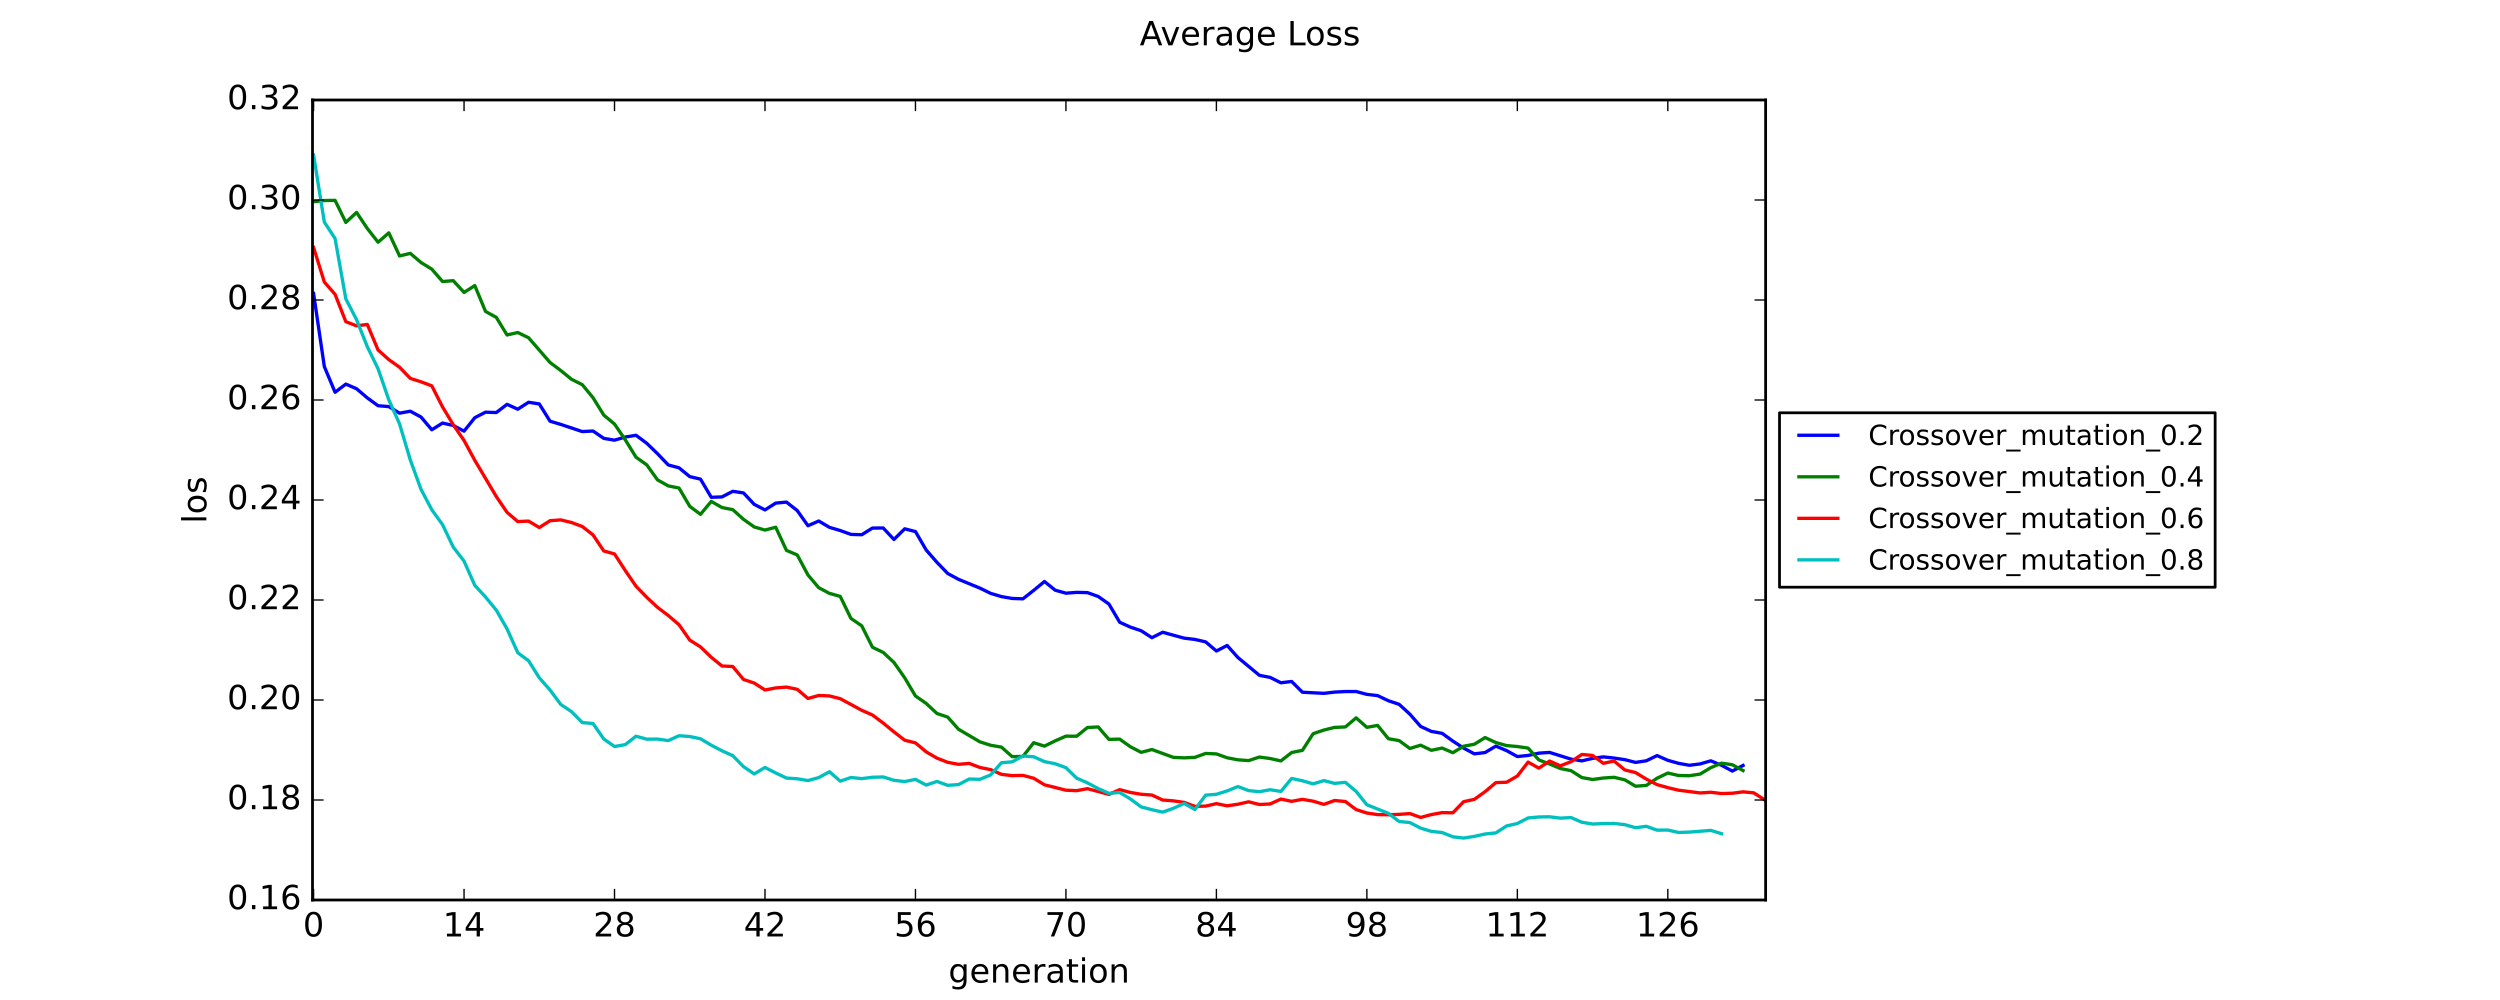<?xml version="1.0" encoding="utf-8" standalone="no"?>
<!DOCTYPE svg PUBLIC "-//W3C//DTD SVG 1.1//EN"
  "http://www.w3.org/Graphics/SVG/1.1/DTD/svg11.dtd">
<!-- Created with matplotlib (https://matplotlib.org/) -->
<svg height="360pt" version="1.1" viewBox="0 0 900 360" width="900pt" xmlns="http://www.w3.org/2000/svg" xmlns:xlink="http://www.w3.org/1999/xlink">
 <defs>
  <style type="text/css">
*{stroke-linecap:butt;stroke-linejoin:round;}
  </style>
 </defs>
 <g id="figure_1">
  <g id="patch_1">
   <path d="M 0 360 
L 900 360 
L 900 0 
L 0 0 
z
" style="fill:#ffffff;"/>
  </g>
  <g id="axes_1">
   <g id="patch_2">
    <path d="M 112.5 324 
L 635.625 324 
L 635.625 36 
L 112.5 36 
z
" style="fill:#ffffff;"/>
   </g>
   <g id="line2d_1">
    <path clip-path="url(#pa94f46bf14)" d="M 112.887 105.641 
L 116.756 131.963 
L 120.625 141.216 
L 124.495 138.278 
L 128.364 139.953 
L 132.233 143.24 
L 136.103 146.06 
L 139.972 146.377 
L 143.841 148.741 
L 147.71 148.034 
L 151.58 150.145 
L 155.449 154.713 
L 159.318 152.295 
L 163.187 153.187 
L 167.057 155.213 
L 170.926 150.37 
L 174.795 148.382 
L 178.664 148.522 
L 182.534 145.56 
L 186.403 147.318 
L 190.272 144.815 
L 194.142 145.415 
L 198.011 151.628 
L 201.88 152.791 
L 209.619 155.367 
L 213.488 155.161 
L 217.357 157.812 
L 221.226 158.463 
L 225.096 157.335 
L 228.965 156.7 
L 232.834 159.588 
L 236.703 163.324 
L 240.573 167.38 
L 244.442 168.413 
L 248.311 171.585 
L 252.181 172.487 
L 256.05 179.025 
L 259.919 178.887 
L 263.788 176.873 
L 267.658 177.454 
L 271.527 181.574 
L 275.396 183.565 
L 279.265 181.116 
L 283.135 180.758 
L 287.004 183.807 
L 290.873 189.265 
L 294.743 187.561 
L 298.612 189.846 
L 302.481 190.992 
L 306.35 192.386 
L 310.22 192.504 
L 314.089 190.095 
L 317.958 190.088 
L 321.827 194.206 
L 325.697 190.375 
L 329.566 191.364 
L 333.435 198.018 
L 337.304 202.441 
L 341.174 206.456 
L 345.043 208.546 
L 352.782 211.731 
L 356.651 213.618 
L 360.52 214.776 
L 364.389 215.446 
L 368.259 215.575 
L 372.128 212.535 
L 375.997 209.344 
L 379.866 212.469 
L 383.736 213.547 
L 387.605 213.256 
L 391.474 213.341 
L 395.343 214.729 
L 399.213 217.457 
L 403.082 224.01 
L 406.951 225.768 
L 410.821 227.072 
L 414.69 229.569 
L 418.559 227.619 
L 426.298 229.732 
L 430.167 230.195 
L 434.036 231.081 
L 437.905 234.36 
L 441.775 232.371 
L 445.644 236.705 
L 453.382 243.115 
L 457.252 243.867 
L 461.121 245.799 
L 464.99 245.331 
L 468.86 249.199 
L 476.598 249.602 
L 480.467 249.149 
L 484.337 248.955 
L 488.206 248.942 
L 492.075 249.975 
L 495.944 250.425 
L 499.814 252.266 
L 503.683 253.557 
L 507.552 257.101 
L 511.422 261.514 
L 515.291 263.306 
L 519.16 263.999 
L 523.029 266.798 
L 526.899 269.314 
L 530.768 271.387 
L 534.637 270.92 
L 538.506 268.6 
L 542.376 270.222 
L 546.245 272.357 
L 550.114 271.957 
L 553.983 271.134 
L 557.853 270.873 
L 565.591 273.293 
L 569.461 273.916 
L 573.33 273.009 
L 577.199 272.476 
L 581.068 272.906 
L 584.938 273.482 
L 588.807 274.463 
L 592.676 273.886 
L 596.545 272.006 
L 600.415 273.721 
L 604.284 274.798 
L 608.153 275.498 
L 612.022 275.02 
L 615.892 273.897 
L 619.761 275.517 
L 623.63 277.589 
L 627.5 275.565 
L 627.5 275.565 
" style="fill:none;stroke:#0000ff;stroke-linecap:square;stroke-width:1.2;"/>
   </g>
   <g id="line2d_2">
    <path clip-path="url(#pa94f46bf14)" d="M 112.887 72.633 
L 116.756 72.187 
L 120.625 72.126 
L 124.495 80.066 
L 128.364 76.474 
L 132.233 82.251 
L 136.103 87.197 
L 139.972 83.83 
L 143.841 92.138 
L 147.71 91.216 
L 151.58 94.519 
L 155.449 96.896 
L 159.318 101.356 
L 163.187 101.037 
L 167.057 105.282 
L 170.926 102.809 
L 174.795 112.137 
L 178.664 114.248 
L 182.534 120.595 
L 186.403 119.704 
L 190.272 121.585 
L 198.011 130.496 
L 201.88 133.396 
L 205.749 136.551 
L 209.619 138.485 
L 213.488 143.176 
L 217.357 149.435 
L 221.226 152.663 
L 225.096 158.329 
L 228.965 164.598 
L 232.834 167.355 
L 236.703 172.759 
L 240.573 174.92 
L 244.442 175.691 
L 248.311 182.278 
L 252.181 185.166 
L 256.05 180.508 
L 259.919 182.718 
L 263.788 183.463 
L 267.658 186.964 
L 271.527 189.704 
L 275.396 190.818 
L 279.265 189.809 
L 283.135 198.152 
L 287.004 199.779 
L 290.873 207.002 
L 294.743 211.575 
L 298.612 213.623 
L 302.481 214.701 
L 306.35 222.649 
L 310.22 225.294 
L 314.089 233.009 
L 317.958 234.881 
L 321.827 238.482 
L 325.697 244.029 
L 329.566 250.554 
L 333.435 253.245 
L 337.304 256.857 
L 341.174 258.151 
L 345.043 262.52 
L 352.782 267.071 
L 356.651 268.296 
L 360.52 268.964 
L 364.389 272.394 
L 368.259 272.311 
L 372.128 267.375 
L 375.997 268.61 
L 379.866 266.707 
L 383.736 265.009 
L 387.605 265.047 
L 391.474 261.903 
L 395.343 261.702 
L 399.213 266.178 
L 403.082 266.084 
L 406.951 268.836 
L 410.821 270.846 
L 414.69 269.834 
L 422.428 272.659 
L 426.298 272.827 
L 430.167 272.651 
L 434.036 271.239 
L 437.905 271.41 
L 441.775 272.801 
L 445.644 273.534 
L 449.513 273.813 
L 453.382 272.535 
L 457.252 273.065 
L 461.121 273.929 
L 464.99 270.912 
L 468.86 270.131 
L 472.729 264.132 
L 476.598 262.817 
L 480.467 261.865 
L 484.337 261.704 
L 488.206 258.421 
L 492.075 261.843 
L 495.944 261.151 
L 499.814 265.929 
L 503.683 266.617 
L 507.552 269.456 
L 511.422 268.266 
L 515.291 270.113 
L 519.16 269.298 
L 523.029 270.967 
L 526.899 268.646 
L 530.768 267.93 
L 534.637 265.525 
L 538.506 267.322 
L 542.376 268.408 
L 546.245 268.748 
L 550.114 269.314 
L 553.983 273.565 
L 557.853 275.045 
L 561.722 276.655 
L 565.591 277.444 
L 569.461 279.926 
L 573.33 280.611 
L 577.199 280.086 
L 581.068 279.833 
L 584.938 280.751 
L 588.807 283.037 
L 592.676 282.753 
L 596.545 280.159 
L 600.415 278.291 
L 604.284 279.181 
L 608.153 279.262 
L 612.022 278.676 
L 615.892 276.355 
L 619.761 274.734 
L 623.63 275.309 
L 627.5 277.4 
L 627.5 277.4 
" style="fill:none;stroke:#008000;stroke-linecap:square;stroke-width:1.2;"/>
   </g>
   <g id="line2d_3">
    <path clip-path="url(#pa94f46bf14)" d="M 112.887 89.086 
L 116.756 101.526 
L 120.625 105.978 
L 124.495 115.798 
L 128.364 117.304 
L 132.233 116.8 
L 136.103 126.003 
L 139.972 129.461 
L 143.841 132.212 
L 147.71 136.222 
L 151.58 137.459 
L 155.449 138.908 
L 159.318 146.51 
L 163.187 152.924 
L 167.057 158.577 
L 170.926 165.715 
L 178.664 178.754 
L 182.534 184.451 
L 186.403 187.764 
L 190.272 187.595 
L 194.142 189.905 
L 198.011 187.455 
L 201.88 187.163 
L 205.749 188.11 
L 209.619 189.539 
L 213.488 192.568 
L 217.357 198.345 
L 221.226 199.422 
L 225.096 205.395 
L 228.965 211.046 
L 232.834 215.036 
L 236.703 218.648 
L 240.573 221.578 
L 244.442 224.899 
L 248.311 230.434 
L 252.181 232.888 
L 256.05 236.627 
L 259.919 239.761 
L 263.788 239.935 
L 267.658 244.604 
L 271.527 245.907 
L 275.396 248.393 
L 279.265 247.656 
L 283.135 247.349 
L 287.004 248.153 
L 290.873 251.454 
L 294.743 250.364 
L 298.612 250.543 
L 302.481 251.529 
L 310.22 255.705 
L 314.089 257.412 
L 317.958 260.309 
L 321.827 263.481 
L 325.697 266.482 
L 329.566 267.437 
L 333.435 270.671 
L 337.304 272.927 
L 341.174 274.432 
L 345.043 275.155 
L 348.912 274.828 
L 352.782 276.293 
L 356.651 277.064 
L 360.52 278.761 
L 364.389 279.23 
L 368.259 279.136 
L 372.128 280.165 
L 375.997 282.524 
L 383.736 284.476 
L 387.605 284.637 
L 391.474 283.92 
L 399.213 285.978 
L 403.082 284.276 
L 406.951 285.281 
L 410.821 285.938 
L 414.69 286.217 
L 418.559 288.005 
L 422.428 288.312 
L 426.298 288.86 
L 430.167 290.287 
L 434.036 290.2 
L 437.905 289.31 
L 441.775 290.095 
L 445.644 289.527 
L 449.513 288.648 
L 453.382 289.618 
L 457.252 289.425 
L 461.121 287.668 
L 464.99 288.481 
L 468.86 287.758 
L 472.729 288.425 
L 476.598 289.57 
L 480.467 288.176 
L 484.337 288.545 
L 488.206 291.443 
L 492.075 292.693 
L 495.944 293.253 
L 499.814 293.313 
L 503.683 293.174 
L 507.552 292.881 
L 511.422 294.277 
L 515.291 293.246 
L 519.16 292.544 
L 523.029 292.599 
L 526.899 288.607 
L 530.768 287.767 
L 534.637 284.997 
L 538.506 281.739 
L 542.376 281.603 
L 546.245 279.367 
L 550.114 274.352 
L 553.983 276.529 
L 557.853 273.98 
L 561.722 275.689 
L 565.591 274.204 
L 569.461 271.598 
L 573.33 271.963 
L 577.199 274.789 
L 581.068 273.971 
L 584.938 277.186 
L 588.807 278.126 
L 592.676 280.484 
L 596.545 282.471 
L 600.415 283.549 
L 604.284 284.467 
L 612.022 285.457 
L 615.892 285.215 
L 619.761 285.676 
L 623.63 285.565 
L 627.5 285.063 
L 631.369 285.427 
L 635.238 287.937 
L 635.238 287.937 
" style="fill:none;stroke:#ff0000;stroke-linecap:square;stroke-width:1.2;"/>
   </g>
   <g id="line2d_4">
    <path clip-path="url(#pa94f46bf14)" d="M 112.887 55.801 
L 116.756 79.934 
L 120.625 85.88 
L 124.495 107.587 
L 128.364 115.097 
L 132.233 124.813 
L 136.103 132.766 
L 139.972 143.941 
L 143.841 152.612 
L 147.71 165.587 
L 151.58 176.193 
L 155.449 183.518 
L 159.318 188.877 
L 163.187 196.983 
L 167.057 202.005 
L 170.926 210.724 
L 174.795 214.933 
L 178.664 219.652 
L 182.534 226.402 
L 186.403 235 
L 190.272 237.86 
L 194.142 244.006 
L 198.011 248.417 
L 201.88 253.614 
L 205.749 256.2 
L 209.619 260.126 
L 213.488 260.469 
L 217.357 266.045 
L 221.226 268.738 
L 225.096 268.069 
L 228.965 265.035 
L 232.834 266.105 
L 236.703 266.059 
L 240.573 266.613 
L 244.442 264.861 
L 248.311 265.143 
L 252.181 265.962 
L 256.05 268.272 
L 259.919 270.297 
L 263.788 272.034 
L 267.658 275.991 
L 271.527 278.623 
L 275.396 276.286 
L 279.265 278.263 
L 283.135 280.101 
L 287.004 280.361 
L 290.873 280.996 
L 294.743 279.936 
L 298.612 277.828 
L 302.481 281.214 
L 306.35 279.9 
L 310.22 280.303 
L 314.089 279.812 
L 317.958 279.705 
L 321.827 280.905 
L 325.697 281.359 
L 329.566 280.579 
L 333.435 282.622 
L 337.304 281.324 
L 341.174 282.712 
L 345.043 282.459 
L 348.912 280.445 
L 352.782 280.551 
L 356.651 278.968 
L 360.52 274.594 
L 364.389 274.255 
L 368.259 272.151 
L 372.128 272.441 
L 375.997 274.18 
L 379.866 274.947 
L 383.736 276.363 
L 387.605 280.133 
L 391.474 281.826 
L 395.343 283.893 
L 399.213 285.589 
L 403.082 285.299 
L 406.951 287.633 
L 410.821 290.484 
L 414.69 291.494 
L 418.559 292.374 
L 422.428 290.985 
L 426.298 289.247 
L 430.167 291.431 
L 434.036 286.253 
L 437.905 285.946 
L 441.775 284.729 
L 445.644 283.157 
L 449.513 284.617 
L 453.382 285.01 
L 457.252 284.302 
L 461.121 284.916 
L 464.99 280.24 
L 468.86 281.073 
L 472.729 282.198 
L 476.598 281.019 
L 480.467 282.012 
L 484.337 281.638 
L 488.206 284.914 
L 492.075 289.716 
L 499.814 292.799 
L 503.683 295.735 
L 507.552 296.119 
L 511.422 298.129 
L 515.291 299.295 
L 519.16 299.703 
L 523.029 301.252 
L 526.899 301.698 
L 530.768 301.102 
L 534.637 300.237 
L 538.506 299.84 
L 542.376 297.34 
L 546.245 296.463 
L 550.114 294.462 
L 553.983 294.107 
L 557.853 294.038 
L 561.722 294.534 
L 565.591 294.325 
L 569.461 296.01 
L 573.33 296.654 
L 577.199 296.483 
L 581.068 296.455 
L 584.938 296.875 
L 588.807 297.984 
L 592.676 297.468 
L 596.545 298.854 
L 600.415 298.813 
L 604.284 299.689 
L 608.153 299.555 
L 615.892 298.941 
L 619.761 300.131 
L 619.761 300.131 
" style="fill:none;stroke:#00bfbf;stroke-linecap:square;stroke-width:1.2;"/>
   </g>
   <g id="patch_3">
    <path d="M 112.5 324 
L 112.5 36 
" style="fill:none;stroke:#000000;stroke-linecap:square;stroke-linejoin:miter;"/>
   </g>
   <g id="patch_4">
    <path d="M 635.625 324 
L 635.625 36 
" style="fill:none;stroke:#000000;stroke-linecap:square;stroke-linejoin:miter;"/>
   </g>
   <g id="patch_5">
    <path d="M 112.5 324 
L 635.625 324 
" style="fill:none;stroke:#000000;stroke-linecap:square;stroke-linejoin:miter;"/>
   </g>
   <g id="patch_6">
    <path d="M 112.5 36 
L 635.625 36 
" style="fill:none;stroke:#000000;stroke-linecap:square;stroke-linejoin:miter;"/>
   </g>
   <g id="matplotlib.axis_1">
    <g id="xtick_1">
     <g id="line2d_5">
      <defs>
       <path d="M 0 0 
L 0 -4 
" id="m31e4d67985" style="stroke:#000000;stroke-width:0.5;"/>
      </defs>
      <g>
       <use style="stroke:#000000;stroke-width:0.5;" x="112.887" xlink:href="#m31e4d67985" y="324"/>
      </g>
     </g>
     <g id="line2d_6">
      <defs>
       <path d="M 0 0 
L 0 4 
" id="mf9e58ca34a" style="stroke:#000000;stroke-width:0.5;"/>
      </defs>
      <g>
       <use style="stroke:#000000;stroke-width:0.5;" x="112.887" xlink:href="#mf9e58ca34a" y="36"/>
      </g>
     </g>
     <g id="text_1">
      <!-- 0 -->
      <defs>
       <path d="M 31.781 66.406 
Q 24.172 66.406 20.328 58.906 
Q 16.5 51.422 16.5 36.375 
Q 16.5 21.391 20.328 13.891 
Q 24.172 6.391 31.781 6.391 
Q 39.453 6.391 43.281 13.891 
Q 47.125 21.391 47.125 36.375 
Q 47.125 51.422 43.281 58.906 
Q 39.453 66.406 31.781 66.406 
z
M 31.781 74.219 
Q 44.047 74.219 50.516 64.516 
Q 56.984 54.828 56.984 36.375 
Q 56.984 17.969 50.516 8.266 
Q 44.047 -1.422 31.781 -1.422 
Q 19.531 -1.422 13.062 8.266 
Q 6.594 17.969 6.594 36.375 
Q 6.594 54.828 13.062 64.516 
Q 19.531 74.219 31.781 74.219 
z
" id="DejaVuSans-48"/>
      </defs>
      <g transform="translate(109.069 337.118)scale(0.12 -0.12)">
       <use xlink:href="#DejaVuSans-48"/>
      </g>
     </g>
    </g>
    <g id="xtick_2">
     <g id="line2d_7">
      <g>
       <use style="stroke:#000000;stroke-width:0.5;" x="167.057" xlink:href="#m31e4d67985" y="324"/>
      </g>
     </g>
     <g id="line2d_8">
      <g>
       <use style="stroke:#000000;stroke-width:0.5;" x="167.057" xlink:href="#mf9e58ca34a" y="36"/>
      </g>
     </g>
     <g id="text_2">
      <!-- 14 -->
      <defs>
       <path d="M 12.406 8.297 
L 28.516 8.297 
L 28.516 63.922 
L 10.984 60.406 
L 10.984 69.391 
L 28.422 72.906 
L 38.281 72.906 
L 38.281 8.297 
L 54.391 8.297 
L 54.391 0 
L 12.406 0 
z
" id="DejaVuSans-49"/>
       <path d="M 37.797 64.312 
L 12.891 25.391 
L 37.797 25.391 
z
M 35.203 72.906 
L 47.609 72.906 
L 47.609 25.391 
L 58.016 25.391 
L 58.016 17.188 
L 47.609 17.188 
L 47.609 0 
L 37.797 0 
L 37.797 17.188 
L 4.891 17.188 
L 4.891 26.703 
z
" id="DejaVuSans-52"/>
      </defs>
      <g transform="translate(159.422 337.118)scale(0.12 -0.12)">
       <use xlink:href="#DejaVuSans-49"/>
       <use x="63.623" xlink:href="#DejaVuSans-52"/>
      </g>
     </g>
    </g>
    <g id="xtick_3">
     <g id="line2d_9">
      <g>
       <use style="stroke:#000000;stroke-width:0.5;" x="221.226" xlink:href="#m31e4d67985" y="324"/>
      </g>
     </g>
     <g id="line2d_10">
      <g>
       <use style="stroke:#000000;stroke-width:0.5;" x="221.226" xlink:href="#mf9e58ca34a" y="36"/>
      </g>
     </g>
     <g id="text_3">
      <!-- 28 -->
      <defs>
       <path d="M 19.188 8.297 
L 53.609 8.297 
L 53.609 0 
L 7.328 0 
L 7.328 8.297 
Q 12.938 14.109 22.625 23.891 
Q 32.328 33.688 34.812 36.531 
Q 39.547 41.844 41.422 45.531 
Q 43.312 49.219 43.312 52.781 
Q 43.312 58.594 39.234 62.25 
Q 35.156 65.922 28.609 65.922 
Q 23.969 65.922 18.812 64.312 
Q 13.672 62.703 7.812 59.422 
L 7.812 69.391 
Q 13.766 71.781 18.938 73 
Q 24.125 74.219 28.422 74.219 
Q 39.75 74.219 46.484 68.547 
Q 53.219 62.891 53.219 53.422 
Q 53.219 48.922 51.531 44.891 
Q 49.859 40.875 45.406 35.406 
Q 44.188 33.984 37.641 27.219 
Q 31.109 20.453 19.188 8.297 
z
" id="DejaVuSans-50"/>
       <path d="M 31.781 34.625 
Q 24.75 34.625 20.719 30.859 
Q 16.703 27.094 16.703 20.516 
Q 16.703 13.922 20.719 10.156 
Q 24.75 6.391 31.781 6.391 
Q 38.812 6.391 42.859 10.172 
Q 46.922 13.969 46.922 20.516 
Q 46.922 27.094 42.891 30.859 
Q 38.875 34.625 31.781 34.625 
z
M 21.922 38.812 
Q 15.578 40.375 12.031 44.719 
Q 8.5 49.078 8.5 55.328 
Q 8.5 64.062 14.719 69.141 
Q 20.953 74.219 31.781 74.219 
Q 42.672 74.219 48.875 69.141 
Q 55.078 64.062 55.078 55.328 
Q 55.078 49.078 51.531 44.719 
Q 48 40.375 41.703 38.812 
Q 48.828 37.156 52.797 32.312 
Q 56.781 27.484 56.781 20.516 
Q 56.781 9.906 50.312 4.234 
Q 43.844 -1.422 31.781 -1.422 
Q 19.734 -1.422 13.25 4.234 
Q 6.781 9.906 6.781 20.516 
Q 6.781 27.484 10.781 32.312 
Q 14.797 37.156 21.922 38.812 
z
M 18.312 54.391 
Q 18.312 48.734 21.844 45.562 
Q 25.391 42.391 31.781 42.391 
Q 38.141 42.391 41.719 45.562 
Q 45.312 48.734 45.312 54.391 
Q 45.312 60.062 41.719 63.234 
Q 38.141 66.406 31.781 66.406 
Q 25.391 66.406 21.844 63.234 
Q 18.312 60.062 18.312 54.391 
z
" id="DejaVuSans-56"/>
      </defs>
      <g transform="translate(213.591 337.118)scale(0.12 -0.12)">
       <use xlink:href="#DejaVuSans-50"/>
       <use x="63.623" xlink:href="#DejaVuSans-56"/>
      </g>
     </g>
    </g>
    <g id="xtick_4">
     <g id="line2d_11">
      <g>
       <use style="stroke:#000000;stroke-width:0.5;" x="275.396" xlink:href="#m31e4d67985" y="324"/>
      </g>
     </g>
     <g id="line2d_12">
      <g>
       <use style="stroke:#000000;stroke-width:0.5;" x="275.396" xlink:href="#mf9e58ca34a" y="36"/>
      </g>
     </g>
     <g id="text_4">
      <!-- 42 -->
      <g transform="translate(267.761 337.118)scale(0.12 -0.12)">
       <use xlink:href="#DejaVuSans-52"/>
       <use x="63.623" xlink:href="#DejaVuSans-50"/>
      </g>
     </g>
    </g>
    <g id="xtick_5">
     <g id="line2d_13">
      <g>
       <use style="stroke:#000000;stroke-width:0.5;" x="329.566" xlink:href="#m31e4d67985" y="324"/>
      </g>
     </g>
     <g id="line2d_14">
      <g>
       <use style="stroke:#000000;stroke-width:0.5;" x="329.566" xlink:href="#mf9e58ca34a" y="36"/>
      </g>
     </g>
     <g id="text_5">
      <!-- 56 -->
      <defs>
       <path d="M 10.797 72.906 
L 49.516 72.906 
L 49.516 64.594 
L 19.828 64.594 
L 19.828 46.734 
Q 21.969 47.469 24.109 47.828 
Q 26.266 48.188 28.422 48.188 
Q 40.625 48.188 47.75 41.5 
Q 54.891 34.812 54.891 23.391 
Q 54.891 11.625 47.562 5.094 
Q 40.234 -1.422 26.906 -1.422 
Q 22.312 -1.422 17.547 -0.641 
Q 12.797 0.141 7.719 1.703 
L 7.719 11.625 
Q 12.109 9.234 16.797 8.062 
Q 21.484 6.891 26.703 6.891 
Q 35.156 6.891 40.078 11.328 
Q 45.016 15.766 45.016 23.391 
Q 45.016 31 40.078 35.438 
Q 35.156 39.891 26.703 39.891 
Q 22.75 39.891 18.812 39.016 
Q 14.891 38.141 10.797 36.281 
z
" id="DejaVuSans-53"/>
       <path d="M 33.016 40.375 
Q 26.375 40.375 22.484 35.828 
Q 18.609 31.297 18.609 23.391 
Q 18.609 15.531 22.484 10.953 
Q 26.375 6.391 33.016 6.391 
Q 39.656 6.391 43.531 10.953 
Q 47.406 15.531 47.406 23.391 
Q 47.406 31.297 43.531 35.828 
Q 39.656 40.375 33.016 40.375 
z
M 52.594 71.297 
L 52.594 62.312 
Q 48.875 64.062 45.094 64.984 
Q 41.312 65.922 37.594 65.922 
Q 27.828 65.922 22.672 59.328 
Q 17.531 52.734 16.797 39.406 
Q 19.672 43.656 24.016 45.922 
Q 28.375 48.188 33.594 48.188 
Q 44.578 48.188 50.953 41.516 
Q 57.328 34.859 57.328 23.391 
Q 57.328 12.156 50.688 5.359 
Q 44.047 -1.422 33.016 -1.422 
Q 20.359 -1.422 13.672 8.266 
Q 6.984 17.969 6.984 36.375 
Q 6.984 53.656 15.188 63.938 
Q 23.391 74.219 37.203 74.219 
Q 40.922 74.219 44.703 73.484 
Q 48.484 72.75 52.594 71.297 
z
" id="DejaVuSans-54"/>
      </defs>
      <g transform="translate(321.931 337.118)scale(0.12 -0.12)">
       <use xlink:href="#DejaVuSans-53"/>
       <use x="63.623" xlink:href="#DejaVuSans-54"/>
      </g>
     </g>
    </g>
    <g id="xtick_6">
     <g id="line2d_15">
      <g>
       <use style="stroke:#000000;stroke-width:0.5;" x="383.736" xlink:href="#m31e4d67985" y="324"/>
      </g>
     </g>
     <g id="line2d_16">
      <g>
       <use style="stroke:#000000;stroke-width:0.5;" x="383.736" xlink:href="#mf9e58ca34a" y="36"/>
      </g>
     </g>
     <g id="text_6">
      <!-- 70 -->
      <defs>
       <path d="M 8.203 72.906 
L 55.078 72.906 
L 55.078 68.703 
L 28.609 0 
L 18.312 0 
L 43.219 64.594 
L 8.203 64.594 
z
" id="DejaVuSans-55"/>
      </defs>
      <g transform="translate(376.101 337.118)scale(0.12 -0.12)">
       <use xlink:href="#DejaVuSans-55"/>
       <use x="63.623" xlink:href="#DejaVuSans-48"/>
      </g>
     </g>
    </g>
    <g id="xtick_7">
     <g id="line2d_17">
      <g>
       <use style="stroke:#000000;stroke-width:0.5;" x="437.905" xlink:href="#m31e4d67985" y="324"/>
      </g>
     </g>
     <g id="line2d_18">
      <g>
       <use style="stroke:#000000;stroke-width:0.5;" x="437.905" xlink:href="#mf9e58ca34a" y="36"/>
      </g>
     </g>
     <g id="text_7">
      <!-- 84 -->
      <g transform="translate(430.27 337.118)scale(0.12 -0.12)">
       <use xlink:href="#DejaVuSans-56"/>
       <use x="63.623" xlink:href="#DejaVuSans-52"/>
      </g>
     </g>
    </g>
    <g id="xtick_8">
     <g id="line2d_19">
      <g>
       <use style="stroke:#000000;stroke-width:0.5;" x="492.075" xlink:href="#m31e4d67985" y="324"/>
      </g>
     </g>
     <g id="line2d_20">
      <g>
       <use style="stroke:#000000;stroke-width:0.5;" x="492.075" xlink:href="#mf9e58ca34a" y="36"/>
      </g>
     </g>
     <g id="text_8">
      <!-- 98 -->
      <defs>
       <path d="M 10.984 1.516 
L 10.984 10.5 
Q 14.703 8.734 18.5 7.812 
Q 22.312 6.891 25.984 6.891 
Q 35.75 6.891 40.891 13.453 
Q 46.047 20.016 46.781 33.406 
Q 43.953 29.203 39.594 26.953 
Q 35.25 24.703 29.984 24.703 
Q 19.047 24.703 12.672 31.312 
Q 6.297 37.938 6.297 49.422 
Q 6.297 60.641 12.938 67.422 
Q 19.578 74.219 30.609 74.219 
Q 43.266 74.219 49.922 64.516 
Q 56.594 54.828 56.594 36.375 
Q 56.594 19.141 48.406 8.859 
Q 40.234 -1.422 26.422 -1.422 
Q 22.703 -1.422 18.891 -0.688 
Q 15.094 0.047 10.984 1.516 
z
M 30.609 32.422 
Q 37.25 32.422 41.125 36.953 
Q 45.016 41.5 45.016 49.422 
Q 45.016 57.281 41.125 61.844 
Q 37.25 66.406 30.609 66.406 
Q 23.969 66.406 20.094 61.844 
Q 16.219 57.281 16.219 49.422 
Q 16.219 41.5 20.094 36.953 
Q 23.969 32.422 30.609 32.422 
z
" id="DejaVuSans-57"/>
      </defs>
      <g transform="translate(484.44 337.118)scale(0.12 -0.12)">
       <use xlink:href="#DejaVuSans-57"/>
       <use x="63.623" xlink:href="#DejaVuSans-56"/>
      </g>
     </g>
    </g>
    <g id="xtick_9">
     <g id="line2d_21">
      <g>
       <use style="stroke:#000000;stroke-width:0.5;" x="546.245" xlink:href="#m31e4d67985" y="324"/>
      </g>
     </g>
     <g id="line2d_22">
      <g>
       <use style="stroke:#000000;stroke-width:0.5;" x="546.245" xlink:href="#mf9e58ca34a" y="36"/>
      </g>
     </g>
     <g id="text_9">
      <!-- 112 -->
      <g transform="translate(534.792 337.118)scale(0.12 -0.12)">
       <use xlink:href="#DejaVuSans-49"/>
       <use x="63.623" xlink:href="#DejaVuSans-49"/>
       <use x="127.246" xlink:href="#DejaVuSans-50"/>
      </g>
     </g>
    </g>
    <g id="xtick_10">
     <g id="line2d_23">
      <g>
       <use style="stroke:#000000;stroke-width:0.5;" x="600.415" xlink:href="#m31e4d67985" y="324"/>
      </g>
     </g>
     <g id="line2d_24">
      <g>
       <use style="stroke:#000000;stroke-width:0.5;" x="600.415" xlink:href="#mf9e58ca34a" y="36"/>
      </g>
     </g>
     <g id="text_10">
      <!-- 126 -->
      <g transform="translate(588.962 337.118)scale(0.12 -0.12)">
       <use xlink:href="#DejaVuSans-49"/>
       <use x="63.623" xlink:href="#DejaVuSans-50"/>
       <use x="127.246" xlink:href="#DejaVuSans-54"/>
      </g>
     </g>
    </g>
    <g id="text_11">
     <!-- generation -->
     <defs>
      <path d="M 45.406 27.984 
Q 45.406 37.75 41.375 43.109 
Q 37.359 48.484 30.078 48.484 
Q 22.859 48.484 18.828 43.109 
Q 14.797 37.75 14.797 27.984 
Q 14.797 18.266 18.828 12.891 
Q 22.859 7.516 30.078 7.516 
Q 37.359 7.516 41.375 12.891 
Q 45.406 18.266 45.406 27.984 
z
M 54.391 6.781 
Q 54.391 -7.172 48.188 -13.984 
Q 42 -20.797 29.203 -20.797 
Q 24.469 -20.797 20.266 -20.094 
Q 16.062 -19.391 12.109 -17.922 
L 12.109 -9.188 
Q 16.062 -11.328 19.922 -12.344 
Q 23.781 -13.375 27.781 -13.375 
Q 36.625 -13.375 41.016 -8.766 
Q 45.406 -4.156 45.406 5.172 
L 45.406 9.625 
Q 42.625 4.781 38.281 2.391 
Q 33.938 0 27.875 0 
Q 17.828 0 11.672 7.656 
Q 5.516 15.328 5.516 27.984 
Q 5.516 40.672 11.672 48.328 
Q 17.828 56 27.875 56 
Q 33.938 56 38.281 53.609 
Q 42.625 51.219 45.406 46.391 
L 45.406 54.688 
L 54.391 54.688 
z
" id="DejaVuSans-103"/>
      <path d="M 56.203 29.594 
L 56.203 25.203 
L 14.891 25.203 
Q 15.484 15.922 20.484 11.062 
Q 25.484 6.203 34.422 6.203 
Q 39.594 6.203 44.453 7.469 
Q 49.312 8.734 54.109 11.281 
L 54.109 2.781 
Q 49.266 0.734 44.188 -0.344 
Q 39.109 -1.422 33.891 -1.422 
Q 20.797 -1.422 13.156 6.188 
Q 5.516 13.812 5.516 26.812 
Q 5.516 40.234 12.766 48.109 
Q 20.016 56 32.328 56 
Q 43.359 56 49.781 48.891 
Q 56.203 41.797 56.203 29.594 
z
M 47.219 32.234 
Q 47.125 39.594 43.094 43.984 
Q 39.062 48.391 32.422 48.391 
Q 24.906 48.391 20.391 44.141 
Q 15.875 39.891 15.188 32.172 
z
" id="DejaVuSans-101"/>
      <path d="M 54.891 33.016 
L 54.891 0 
L 45.906 0 
L 45.906 32.719 
Q 45.906 40.484 42.875 44.328 
Q 39.844 48.188 33.797 48.188 
Q 26.516 48.188 22.312 43.547 
Q 18.109 38.922 18.109 30.906 
L 18.109 0 
L 9.078 0 
L 9.078 54.688 
L 18.109 54.688 
L 18.109 46.188 
Q 21.344 51.125 25.703 53.562 
Q 30.078 56 35.797 56 
Q 45.219 56 50.047 50.172 
Q 54.891 44.344 54.891 33.016 
z
" id="DejaVuSans-110"/>
      <path d="M 41.109 46.297 
Q 39.594 47.172 37.812 47.578 
Q 36.031 48 33.891 48 
Q 26.266 48 22.188 43.047 
Q 18.109 38.094 18.109 28.812 
L 18.109 0 
L 9.078 0 
L 9.078 54.688 
L 18.109 54.688 
L 18.109 46.188 
Q 20.953 51.172 25.484 53.578 
Q 30.031 56 36.531 56 
Q 37.453 56 38.578 55.875 
Q 39.703 55.766 41.062 55.516 
z
" id="DejaVuSans-114"/>
      <path d="M 34.281 27.484 
Q 23.391 27.484 19.188 25 
Q 14.984 22.516 14.984 16.5 
Q 14.984 11.719 18.141 8.906 
Q 21.297 6.109 26.703 6.109 
Q 34.188 6.109 38.703 11.406 
Q 43.219 16.703 43.219 25.484 
L 43.219 27.484 
z
M 52.203 31.203 
L 52.203 0 
L 43.219 0 
L 43.219 8.297 
Q 40.141 3.328 35.547 0.953 
Q 30.953 -1.422 24.312 -1.422 
Q 15.922 -1.422 10.953 3.297 
Q 6 8.016 6 15.922 
Q 6 25.141 12.172 29.828 
Q 18.359 34.516 30.609 34.516 
L 43.219 34.516 
L 43.219 35.406 
Q 43.219 41.609 39.141 45 
Q 35.062 48.391 27.688 48.391 
Q 23 48.391 18.547 47.266 
Q 14.109 46.141 10.016 43.891 
L 10.016 52.203 
Q 14.938 54.109 19.578 55.047 
Q 24.219 56 28.609 56 
Q 40.484 56 46.344 49.844 
Q 52.203 43.703 52.203 31.203 
z
" id="DejaVuSans-97"/>
      <path d="M 18.312 70.219 
L 18.312 54.688 
L 36.812 54.688 
L 36.812 47.703 
L 18.312 47.703 
L 18.312 18.016 
Q 18.312 11.328 20.141 9.422 
Q 21.969 7.516 27.594 7.516 
L 36.812 7.516 
L 36.812 0 
L 27.594 0 
Q 17.188 0 13.234 3.875 
Q 9.281 7.766 9.281 18.016 
L 9.281 47.703 
L 2.688 47.703 
L 2.688 54.688 
L 9.281 54.688 
L 9.281 70.219 
z
" id="DejaVuSans-116"/>
      <path d="M 9.422 54.688 
L 18.406 54.688 
L 18.406 0 
L 9.422 0 
z
M 9.422 75.984 
L 18.406 75.984 
L 18.406 64.594 
L 9.422 64.594 
z
" id="DejaVuSans-105"/>
      <path d="M 30.609 48.391 
Q 23.391 48.391 19.188 42.75 
Q 14.984 37.109 14.984 27.297 
Q 14.984 17.484 19.156 11.844 
Q 23.344 6.203 30.609 6.203 
Q 37.797 6.203 41.984 11.859 
Q 46.188 17.531 46.188 27.297 
Q 46.188 37.016 41.984 42.703 
Q 37.797 48.391 30.609 48.391 
z
M 30.609 56 
Q 42.328 56 49.016 48.375 
Q 55.719 40.766 55.719 27.297 
Q 55.719 13.875 49.016 6.219 
Q 42.328 -1.422 30.609 -1.422 
Q 18.844 -1.422 12.172 6.219 
Q 5.516 13.875 5.516 27.297 
Q 5.516 40.766 12.172 48.375 
Q 18.844 56 30.609 56 
z
" id="DejaVuSans-111"/>
     </defs>
     <g transform="translate(341.431 353.732)scale(0.12 -0.12)">
      <use xlink:href="#DejaVuSans-103"/>
      <use x="63.477" xlink:href="#DejaVuSans-101"/>
      <use x="125" xlink:href="#DejaVuSans-110"/>
      <use x="188.379" xlink:href="#DejaVuSans-101"/>
      <use x="249.902" xlink:href="#DejaVuSans-114"/>
      <use x="291.016" xlink:href="#DejaVuSans-97"/>
      <use x="352.295" xlink:href="#DejaVuSans-116"/>
      <use x="391.504" xlink:href="#DejaVuSans-105"/>
      <use x="419.287" xlink:href="#DejaVuSans-111"/>
      <use x="480.469" xlink:href="#DejaVuSans-110"/>
     </g>
    </g>
   </g>
   <g id="matplotlib.axis_2">
    <g id="ytick_1">
     <g id="line2d_25">
      <defs>
       <path d="M 0 0 
L 4 0 
" id="m810e54c2c0" style="stroke:#000000;stroke-width:0.5;"/>
      </defs>
      <g>
       <use style="stroke:#000000;stroke-width:0.5;" x="112.5" xlink:href="#m810e54c2c0" y="324"/>
      </g>
     </g>
     <g id="line2d_26">
      <defs>
       <path d="M 0 0 
L -4 0 
" id="mf000f5793a" style="stroke:#000000;stroke-width:0.5;"/>
      </defs>
      <g>
       <use style="stroke:#000000;stroke-width:0.5;" x="635.625" xlink:href="#mf000f5793a" y="324"/>
      </g>
     </g>
     <g id="text_12">
      <!-- 0.16 -->
      <defs>
       <path d="M 10.688 12.406 
L 21 12.406 
L 21 0 
L 10.688 0 
z
" id="DejaVuSans-46"/>
      </defs>
      <g transform="translate(81.781 327.311)scale(0.12 -0.12)">
       <use xlink:href="#DejaVuSans-48"/>
       <use x="63.623" xlink:href="#DejaVuSans-46"/>
       <use x="95.41" xlink:href="#DejaVuSans-49"/>
       <use x="159.033" xlink:href="#DejaVuSans-54"/>
      </g>
     </g>
    </g>
    <g id="ytick_2">
     <g id="line2d_27">
      <g>
       <use style="stroke:#000000;stroke-width:0.5;" x="112.5" xlink:href="#m810e54c2c0" y="288"/>
      </g>
     </g>
     <g id="line2d_28">
      <g>
       <use style="stroke:#000000;stroke-width:0.5;" x="635.625" xlink:href="#mf000f5793a" y="288"/>
      </g>
     </g>
     <g id="text_13">
      <!-- 0.18 -->
      <g transform="translate(81.781 291.311)scale(0.12 -0.12)">
       <use xlink:href="#DejaVuSans-48"/>
       <use x="63.623" xlink:href="#DejaVuSans-46"/>
       <use x="95.41" xlink:href="#DejaVuSans-49"/>
       <use x="159.033" xlink:href="#DejaVuSans-56"/>
      </g>
     </g>
    </g>
    <g id="ytick_3">
     <g id="line2d_29">
      <g>
       <use style="stroke:#000000;stroke-width:0.5;" x="112.5" xlink:href="#m810e54c2c0" y="252"/>
      </g>
     </g>
     <g id="line2d_30">
      <g>
       <use style="stroke:#000000;stroke-width:0.5;" x="635.625" xlink:href="#mf000f5793a" y="252"/>
      </g>
     </g>
     <g id="text_14">
      <!-- 0.20 -->
      <g transform="translate(81.781 255.311)scale(0.12 -0.12)">
       <use xlink:href="#DejaVuSans-48"/>
       <use x="63.623" xlink:href="#DejaVuSans-46"/>
       <use x="95.41" xlink:href="#DejaVuSans-50"/>
       <use x="159.033" xlink:href="#DejaVuSans-48"/>
      </g>
     </g>
    </g>
    <g id="ytick_4">
     <g id="line2d_31">
      <g>
       <use style="stroke:#000000;stroke-width:0.5;" x="112.5" xlink:href="#m810e54c2c0" y="216"/>
      </g>
     </g>
     <g id="line2d_32">
      <g>
       <use style="stroke:#000000;stroke-width:0.5;" x="635.625" xlink:href="#mf000f5793a" y="216"/>
      </g>
     </g>
     <g id="text_15">
      <!-- 0.22 -->
      <g transform="translate(81.781 219.311)scale(0.12 -0.12)">
       <use xlink:href="#DejaVuSans-48"/>
       <use x="63.623" xlink:href="#DejaVuSans-46"/>
       <use x="95.41" xlink:href="#DejaVuSans-50"/>
       <use x="159.033" xlink:href="#DejaVuSans-50"/>
      </g>
     </g>
    </g>
    <g id="ytick_5">
     <g id="line2d_33">
      <g>
       <use style="stroke:#000000;stroke-width:0.5;" x="112.5" xlink:href="#m810e54c2c0" y="180"/>
      </g>
     </g>
     <g id="line2d_34">
      <g>
       <use style="stroke:#000000;stroke-width:0.5;" x="635.625" xlink:href="#mf000f5793a" y="180"/>
      </g>
     </g>
     <g id="text_16">
      <!-- 0.24 -->
      <g transform="translate(81.781 183.311)scale(0.12 -0.12)">
       <use xlink:href="#DejaVuSans-48"/>
       <use x="63.623" xlink:href="#DejaVuSans-46"/>
       <use x="95.41" xlink:href="#DejaVuSans-50"/>
       <use x="159.033" xlink:href="#DejaVuSans-52"/>
      </g>
     </g>
    </g>
    <g id="ytick_6">
     <g id="line2d_35">
      <g>
       <use style="stroke:#000000;stroke-width:0.5;" x="112.5" xlink:href="#m810e54c2c0" y="144"/>
      </g>
     </g>
     <g id="line2d_36">
      <g>
       <use style="stroke:#000000;stroke-width:0.5;" x="635.625" xlink:href="#mf000f5793a" y="144"/>
      </g>
     </g>
     <g id="text_17">
      <!-- 0.26 -->
      <g transform="translate(81.781 147.311)scale(0.12 -0.12)">
       <use xlink:href="#DejaVuSans-48"/>
       <use x="63.623" xlink:href="#DejaVuSans-46"/>
       <use x="95.41" xlink:href="#DejaVuSans-50"/>
       <use x="159.033" xlink:href="#DejaVuSans-54"/>
      </g>
     </g>
    </g>
    <g id="ytick_7">
     <g id="line2d_37">
      <g>
       <use style="stroke:#000000;stroke-width:0.5;" x="112.5" xlink:href="#m810e54c2c0" y="108"/>
      </g>
     </g>
     <g id="line2d_38">
      <g>
       <use style="stroke:#000000;stroke-width:0.5;" x="635.625" xlink:href="#mf000f5793a" y="108"/>
      </g>
     </g>
     <g id="text_18">
      <!-- 0.28 -->
      <g transform="translate(81.781 111.311)scale(0.12 -0.12)">
       <use xlink:href="#DejaVuSans-48"/>
       <use x="63.623" xlink:href="#DejaVuSans-46"/>
       <use x="95.41" xlink:href="#DejaVuSans-50"/>
       <use x="159.033" xlink:href="#DejaVuSans-56"/>
      </g>
     </g>
    </g>
    <g id="ytick_8">
     <g id="line2d_39">
      <g>
       <use style="stroke:#000000;stroke-width:0.5;" x="112.5" xlink:href="#m810e54c2c0" y="72"/>
      </g>
     </g>
     <g id="line2d_40">
      <g>
       <use style="stroke:#000000;stroke-width:0.5;" x="635.625" xlink:href="#mf000f5793a" y="72"/>
      </g>
     </g>
     <g id="text_19">
      <!-- 0.30 -->
      <defs>
       <path d="M 40.578 39.312 
Q 47.656 37.797 51.625 33 
Q 55.609 28.219 55.609 21.188 
Q 55.609 10.406 48.188 4.484 
Q 40.766 -1.422 27.094 -1.422 
Q 22.516 -1.422 17.656 -0.516 
Q 12.797 0.391 7.625 2.203 
L 7.625 11.719 
Q 11.719 9.328 16.594 8.109 
Q 21.484 6.891 26.812 6.891 
Q 36.078 6.891 40.938 10.547 
Q 45.797 14.203 45.797 21.188 
Q 45.797 27.641 41.281 31.266 
Q 36.766 34.906 28.719 34.906 
L 20.219 34.906 
L 20.219 43.016 
L 29.109 43.016 
Q 36.375 43.016 40.234 45.922 
Q 44.094 48.828 44.094 54.297 
Q 44.094 59.906 40.109 62.906 
Q 36.141 65.922 28.719 65.922 
Q 24.656 65.922 20.016 65.031 
Q 15.375 64.156 9.812 62.312 
L 9.812 71.094 
Q 15.438 72.656 20.344 73.438 
Q 25.25 74.219 29.594 74.219 
Q 40.828 74.219 47.359 69.109 
Q 53.906 64.016 53.906 55.328 
Q 53.906 49.266 50.438 45.094 
Q 46.969 40.922 40.578 39.312 
z
" id="DejaVuSans-51"/>
      </defs>
      <g transform="translate(81.781 75.311)scale(0.12 -0.12)">
       <use xlink:href="#DejaVuSans-48"/>
       <use x="63.623" xlink:href="#DejaVuSans-46"/>
       <use x="95.41" xlink:href="#DejaVuSans-51"/>
       <use x="159.033" xlink:href="#DejaVuSans-48"/>
      </g>
     </g>
    </g>
    <g id="ytick_9">
     <g id="line2d_41">
      <g>
       <use style="stroke:#000000;stroke-width:0.5;" x="112.5" xlink:href="#m810e54c2c0" y="36"/>
      </g>
     </g>
     <g id="line2d_42">
      <g>
       <use style="stroke:#000000;stroke-width:0.5;" x="635.625" xlink:href="#mf000f5793a" y="36"/>
      </g>
     </g>
     <g id="text_20">
      <!-- 0.32 -->
      <g transform="translate(81.781 39.311)scale(0.12 -0.12)">
       <use xlink:href="#DejaVuSans-48"/>
       <use x="63.623" xlink:href="#DejaVuSans-46"/>
       <use x="95.41" xlink:href="#DejaVuSans-51"/>
       <use x="159.033" xlink:href="#DejaVuSans-50"/>
      </g>
     </g>
    </g>
    <g id="text_21">
     <!-- los -->
     <defs>
      <path d="M 9.422 75.984 
L 18.406 75.984 
L 18.406 0 
L 9.422 0 
z
" id="DejaVuSans-108"/>
      <path d="M 44.281 53.078 
L 44.281 44.578 
Q 40.484 46.531 36.375 47.5 
Q 32.281 48.484 27.875 48.484 
Q 21.188 48.484 17.844 46.438 
Q 14.5 44.391 14.5 40.281 
Q 14.5 37.156 16.891 35.375 
Q 19.281 33.594 26.516 31.984 
L 29.594 31.297 
Q 39.156 29.25 43.188 25.516 
Q 47.219 21.781 47.219 15.094 
Q 47.219 7.469 41.188 3.016 
Q 35.156 -1.422 24.609 -1.422 
Q 20.219 -1.422 15.453 -0.562 
Q 10.688 0.297 5.422 2 
L 5.422 11.281 
Q 10.406 8.688 15.234 7.391 
Q 20.062 6.109 24.812 6.109 
Q 31.156 6.109 34.562 8.281 
Q 37.984 10.453 37.984 14.406 
Q 37.984 18.062 35.516 20.016 
Q 33.062 21.969 24.703 23.781 
L 21.578 24.516 
Q 13.234 26.266 9.516 29.906 
Q 5.812 33.547 5.812 39.891 
Q 5.812 47.609 11.281 51.797 
Q 16.75 56 26.812 56 
Q 31.781 56 36.172 55.266 
Q 40.578 54.547 44.281 53.078 
z
" id="DejaVuSans-115"/>
     </defs>
     <g transform="translate(74.286 188.464)rotate(-90)scale(0.12 -0.12)">
      <use xlink:href="#DejaVuSans-108"/>
      <use x="27.783" xlink:href="#DejaVuSans-111"/>
      <use x="88.965" xlink:href="#DejaVuSans-115"/>
     </g>
    </g>
   </g>
   <g id="legend_1">
    <g id="patch_7">
     <path d="M 640.623 211.4 
L 797.452 211.4 
L 797.452 148.6 
L 640.623 148.6 
z
" style="fill:#ffffff;stroke:#000000;stroke-linejoin:miter;"/>
    </g>
    <g id="line2d_43">
     <path d="M 647.62 156.695 
L 661.615 156.695 
" style="fill:none;stroke:#0000ff;stroke-linecap:square;stroke-width:1.2;"/>
    </g>
    <g id="line2d_44"/>
    <g id="text_22">
     <!-- Crossover_mutation_0.2 -->
     <defs>
      <path d="M 64.406 67.281 
L 64.406 56.891 
Q 59.422 61.531 53.781 63.812 
Q 48.141 66.109 41.797 66.109 
Q 29.297 66.109 22.656 58.469 
Q 16.016 50.828 16.016 36.375 
Q 16.016 21.969 22.656 14.328 
Q 29.297 6.688 41.797 6.688 
Q 48.141 6.688 53.781 8.984 
Q 59.422 11.281 64.406 15.922 
L 64.406 5.609 
Q 59.234 2.094 53.438 0.328 
Q 47.656 -1.422 41.219 -1.422 
Q 24.656 -1.422 15.125 8.703 
Q 5.609 18.844 5.609 36.375 
Q 5.609 53.953 15.125 64.078 
Q 24.656 74.219 41.219 74.219 
Q 47.75 74.219 53.531 72.484 
Q 59.328 70.75 64.406 67.281 
z
" id="DejaVuSans-67"/>
      <path d="M 2.984 54.688 
L 12.5 54.688 
L 29.594 8.797 
L 46.688 54.688 
L 56.203 54.688 
L 35.688 0 
L 23.484 0 
z
" id="DejaVuSans-118"/>
      <path d="M 50.984 -16.609 
L 50.984 -23.578 
L -0.984 -23.578 
L -0.984 -16.609 
z
" id="DejaVuSans-95"/>
      <path d="M 52 44.188 
Q 55.375 50.25 60.062 53.125 
Q 64.75 56 71.094 56 
Q 79.641 56 84.281 50.016 
Q 88.922 44.047 88.922 33.016 
L 88.922 0 
L 79.891 0 
L 79.891 32.719 
Q 79.891 40.578 77.094 44.375 
Q 74.312 48.188 68.609 48.188 
Q 61.625 48.188 57.562 43.547 
Q 53.516 38.922 53.516 30.906 
L 53.516 0 
L 44.484 0 
L 44.484 32.719 
Q 44.484 40.625 41.703 44.406 
Q 38.922 48.188 33.109 48.188 
Q 26.219 48.188 22.156 43.531 
Q 18.109 38.875 18.109 30.906 
L 18.109 0 
L 9.078 0 
L 9.078 54.688 
L 18.109 54.688 
L 18.109 46.188 
Q 21.188 51.219 25.484 53.609 
Q 29.781 56 35.688 56 
Q 41.656 56 45.828 52.969 
Q 50 49.953 52 44.188 
z
" id="DejaVuSans-109"/>
      <path d="M 8.5 21.578 
L 8.5 54.688 
L 17.484 54.688 
L 17.484 21.922 
Q 17.484 14.156 20.5 10.266 
Q 23.531 6.391 29.594 6.391 
Q 36.859 6.391 41.078 11.031 
Q 45.312 15.672 45.312 23.688 
L 45.312 54.688 
L 54.297 54.688 
L 54.297 0 
L 45.312 0 
L 45.312 8.406 
Q 42.047 3.422 37.719 1 
Q 33.406 -1.422 27.688 -1.422 
Q 18.266 -1.422 13.375 4.438 
Q 8.5 10.297 8.5 21.578 
z
M 31.109 56 
z
" id="DejaVuSans-117"/>
     </defs>
     <g transform="translate(672.61 160.194)scale(0.1 -0.1)">
      <use xlink:href="#DejaVuSans-67"/>
      <use x="69.824" xlink:href="#DejaVuSans-114"/>
      <use x="108.688" xlink:href="#DejaVuSans-111"/>
      <use x="169.869" xlink:href="#DejaVuSans-115"/>
      <use x="221.969" xlink:href="#DejaVuSans-115"/>
      <use x="274.068" xlink:href="#DejaVuSans-111"/>
      <use x="335.25" xlink:href="#DejaVuSans-118"/>
      <use x="394.43" xlink:href="#DejaVuSans-101"/>
      <use x="455.953" xlink:href="#DejaVuSans-114"/>
      <use x="497.066" xlink:href="#DejaVuSans-95"/>
      <use x="547.066" xlink:href="#DejaVuSans-109"/>
      <use x="644.479" xlink:href="#DejaVuSans-117"/>
      <use x="707.857" xlink:href="#DejaVuSans-116"/>
      <use x="747.066" xlink:href="#DejaVuSans-97"/>
      <use x="808.346" xlink:href="#DejaVuSans-116"/>
      <use x="847.555" xlink:href="#DejaVuSans-105"/>
      <use x="875.338" xlink:href="#DejaVuSans-111"/>
      <use x="936.52" xlink:href="#DejaVuSans-110"/>
      <use x="999.898" xlink:href="#DejaVuSans-95"/>
      <use x="1049.898" xlink:href="#DejaVuSans-48"/>
      <use x="1113.521" xlink:href="#DejaVuSans-46"/>
      <use x="1145.309" xlink:href="#DejaVuSans-50"/>
     </g>
    </g>
    <g id="line2d_45">
     <path d="M 647.62 171.646 
L 661.615 171.646 
" style="fill:none;stroke:#008000;stroke-linecap:square;stroke-width:1.2;"/>
    </g>
    <g id="line2d_46"/>
    <g id="text_23">
     <!-- Crossover_mutation_0.4 -->
     <g transform="translate(672.61 175.144)scale(0.1 -0.1)">
      <use xlink:href="#DejaVuSans-67"/>
      <use x="69.824" xlink:href="#DejaVuSans-114"/>
      <use x="108.688" xlink:href="#DejaVuSans-111"/>
      <use x="169.869" xlink:href="#DejaVuSans-115"/>
      <use x="221.969" xlink:href="#DejaVuSans-115"/>
      <use x="274.068" xlink:href="#DejaVuSans-111"/>
      <use x="335.25" xlink:href="#DejaVuSans-118"/>
      <use x="394.43" xlink:href="#DejaVuSans-101"/>
      <use x="455.953" xlink:href="#DejaVuSans-114"/>
      <use x="497.066" xlink:href="#DejaVuSans-95"/>
      <use x="547.066" xlink:href="#DejaVuSans-109"/>
      <use x="644.479" xlink:href="#DejaVuSans-117"/>
      <use x="707.857" xlink:href="#DejaVuSans-116"/>
      <use x="747.066" xlink:href="#DejaVuSans-97"/>
      <use x="808.346" xlink:href="#DejaVuSans-116"/>
      <use x="847.555" xlink:href="#DejaVuSans-105"/>
      <use x="875.338" xlink:href="#DejaVuSans-111"/>
      <use x="936.52" xlink:href="#DejaVuSans-110"/>
      <use x="999.898" xlink:href="#DejaVuSans-95"/>
      <use x="1049.898" xlink:href="#DejaVuSans-48"/>
      <use x="1113.521" xlink:href="#DejaVuSans-46"/>
      <use x="1145.309" xlink:href="#DejaVuSans-52"/>
     </g>
    </g>
    <g id="line2d_47">
     <path d="M 647.62 186.596 
L 661.615 186.596 
" style="fill:none;stroke:#ff0000;stroke-linecap:square;stroke-width:1.2;"/>
    </g>
    <g id="line2d_48"/>
    <g id="text_24">
     <!-- Crossover_mutation_0.6 -->
     <g transform="translate(672.61 190.094)scale(0.1 -0.1)">
      <use xlink:href="#DejaVuSans-67"/>
      <use x="69.824" xlink:href="#DejaVuSans-114"/>
      <use x="108.688" xlink:href="#DejaVuSans-111"/>
      <use x="169.869" xlink:href="#DejaVuSans-115"/>
      <use x="221.969" xlink:href="#DejaVuSans-115"/>
      <use x="274.068" xlink:href="#DejaVuSans-111"/>
      <use x="335.25" xlink:href="#DejaVuSans-118"/>
      <use x="394.43" xlink:href="#DejaVuSans-101"/>
      <use x="455.953" xlink:href="#DejaVuSans-114"/>
      <use x="497.066" xlink:href="#DejaVuSans-95"/>
      <use x="547.066" xlink:href="#DejaVuSans-109"/>
      <use x="644.479" xlink:href="#DejaVuSans-117"/>
      <use x="707.857" xlink:href="#DejaVuSans-116"/>
      <use x="747.066" xlink:href="#DejaVuSans-97"/>
      <use x="808.346" xlink:href="#DejaVuSans-116"/>
      <use x="847.555" xlink:href="#DejaVuSans-105"/>
      <use x="875.338" xlink:href="#DejaVuSans-111"/>
      <use x="936.52" xlink:href="#DejaVuSans-110"/>
      <use x="999.898" xlink:href="#DejaVuSans-95"/>
      <use x="1049.898" xlink:href="#DejaVuSans-48"/>
      <use x="1113.521" xlink:href="#DejaVuSans-46"/>
      <use x="1145.309" xlink:href="#DejaVuSans-54"/>
     </g>
    </g>
    <g id="line2d_49">
     <path d="M 647.62 201.546 
L 661.615 201.546 
" style="fill:none;stroke:#00bfbf;stroke-linecap:square;stroke-width:1.2;"/>
    </g>
    <g id="line2d_50"/>
    <g id="text_25">
     <!-- Crossover_mutation_0.8 -->
     <g transform="translate(672.61 205.045)scale(0.1 -0.1)">
      <use xlink:href="#DejaVuSans-67"/>
      <use x="69.824" xlink:href="#DejaVuSans-114"/>
      <use x="108.688" xlink:href="#DejaVuSans-111"/>
      <use x="169.869" xlink:href="#DejaVuSans-115"/>
      <use x="221.969" xlink:href="#DejaVuSans-115"/>
      <use x="274.068" xlink:href="#DejaVuSans-111"/>
      <use x="335.25" xlink:href="#DejaVuSans-118"/>
      <use x="394.43" xlink:href="#DejaVuSans-101"/>
      <use x="455.953" xlink:href="#DejaVuSans-114"/>
      <use x="497.066" xlink:href="#DejaVuSans-95"/>
      <use x="547.066" xlink:href="#DejaVuSans-109"/>
      <use x="644.479" xlink:href="#DejaVuSans-117"/>
      <use x="707.857" xlink:href="#DejaVuSans-116"/>
      <use x="747.066" xlink:href="#DejaVuSans-97"/>
      <use x="808.346" xlink:href="#DejaVuSans-116"/>
      <use x="847.555" xlink:href="#DejaVuSans-105"/>
      <use x="875.338" xlink:href="#DejaVuSans-111"/>
      <use x="936.52" xlink:href="#DejaVuSans-110"/>
      <use x="999.898" xlink:href="#DejaVuSans-95"/>
      <use x="1049.898" xlink:href="#DejaVuSans-48"/>
      <use x="1113.521" xlink:href="#DejaVuSans-46"/>
      <use x="1145.309" xlink:href="#DejaVuSans-56"/>
     </g>
    </g>
   </g>
  </g>
  <g id="text_26">
   <!-- Average Loss -->
   <defs>
    <path d="M 34.188 63.188 
L 20.797 26.906 
L 47.609 26.906 
z
M 28.609 72.906 
L 39.797 72.906 
L 67.578 0 
L 57.328 0 
L 50.688 18.703 
L 17.828 18.703 
L 11.188 0 
L 0.781 0 
z
" id="DejaVuSans-65"/>
    <path id="DejaVuSans-32"/>
    <path d="M 9.812 72.906 
L 19.672 72.906 
L 19.672 8.297 
L 55.172 8.297 
L 55.172 0 
L 9.812 0 
z
" id="DejaVuSans-76"/>
   </defs>
   <g transform="translate(410.293 16.318)scale(0.12 -0.12)">
    <use xlink:href="#DejaVuSans-65"/>
    <use x="62.533" xlink:href="#DejaVuSans-118"/>
    <use x="121.713" xlink:href="#DejaVuSans-101"/>
    <use x="183.236" xlink:href="#DejaVuSans-114"/>
    <use x="224.35" xlink:href="#DejaVuSans-97"/>
    <use x="285.629" xlink:href="#DejaVuSans-103"/>
    <use x="349.105" xlink:href="#DejaVuSans-101"/>
    <use x="410.629" xlink:href="#DejaVuSans-32"/>
    <use x="442.416" xlink:href="#DejaVuSans-76"/>
    <use x="496.379" xlink:href="#DejaVuSans-111"/>
    <use x="557.561" xlink:href="#DejaVuSans-115"/>
    <use x="609.66" xlink:href="#DejaVuSans-115"/>
   </g>
  </g>
 </g>
 <defs>
  <clipPath id="pa94f46bf14">
   <rect height="288" width="523.125" x="112.5" y="36"/>
  </clipPath>
 </defs>
</svg>
